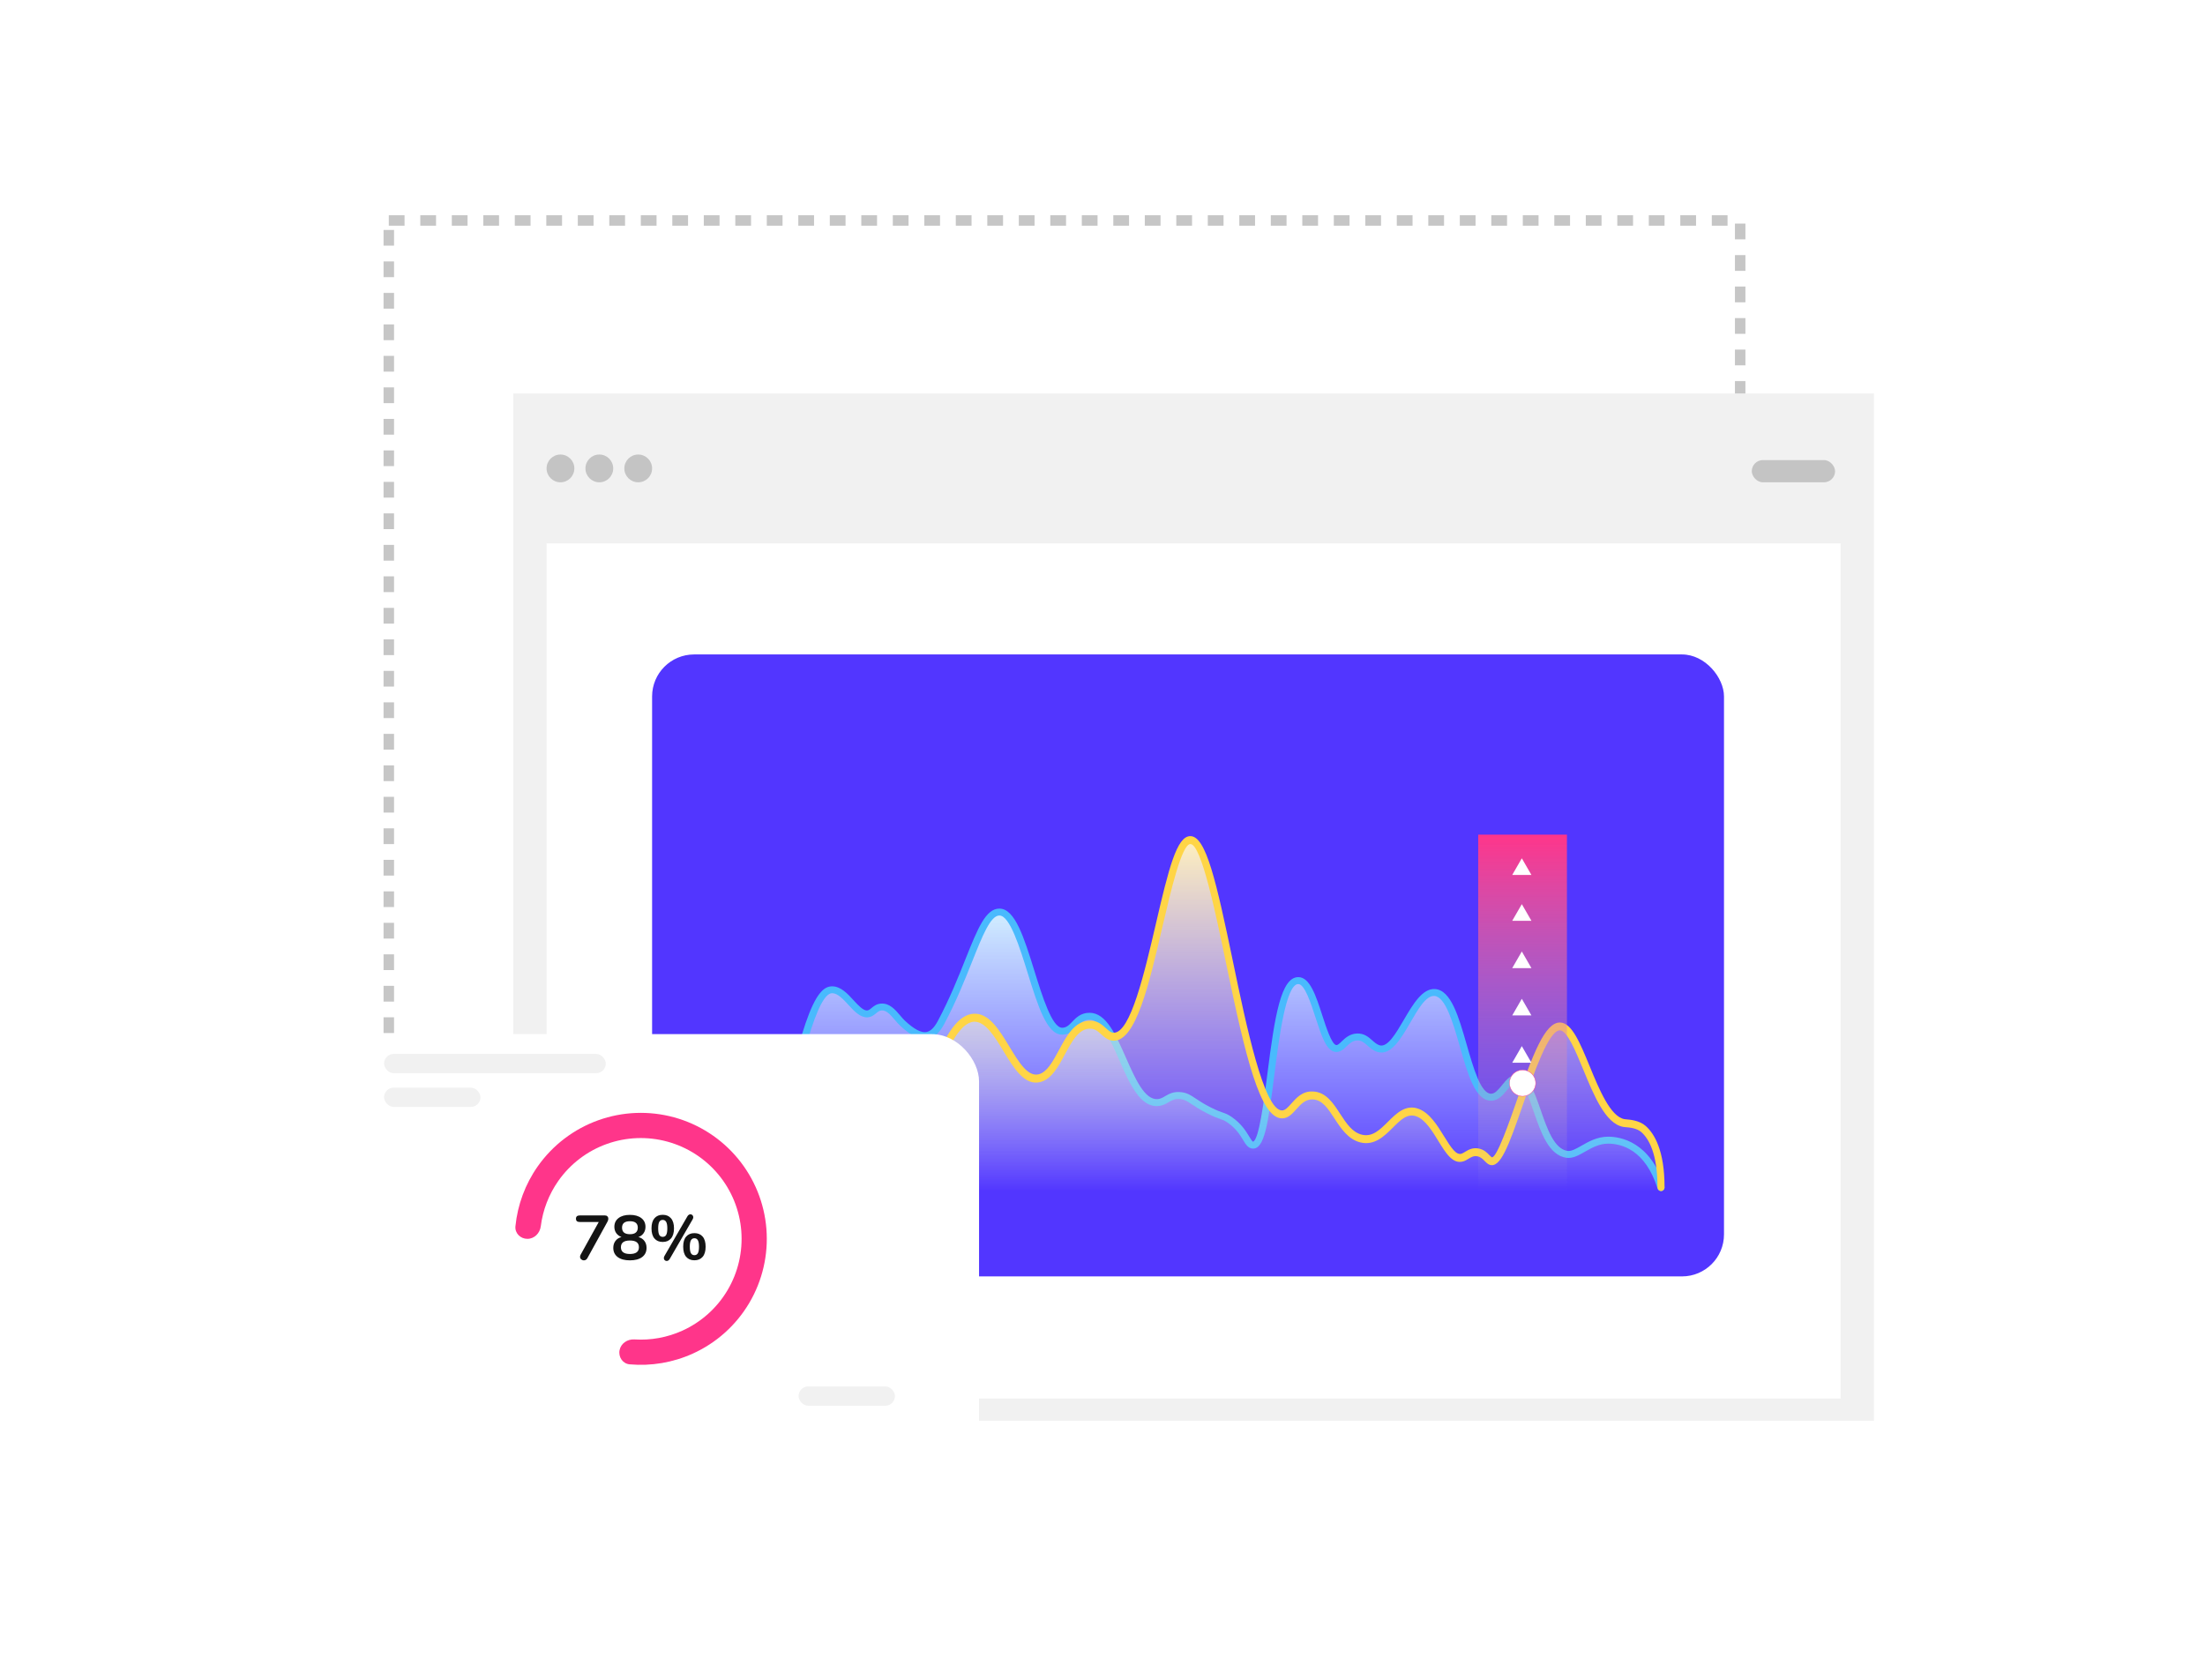 <svg width="420" height="320" viewBox="0 0 420 320" fill="none" xmlns="http://www.w3.org/2000/svg">
<rect x="74.057" y="42" width="257.407" height="188.992" stroke="#C6C6C6" stroke-width="2" stroke-linejoin="round" stroke-dasharray="3 3"/>
<rect x="97.762" y="74.951" width="259.182" height="195.709" fill="#F1F1F1"/>
<rect x="104.109" y="103.514" width="246.487" height="162.914" fill="white"/>
<rect x="124.209" y="124.672" width="204.172" height="118.483" rx="8" fill="#5236FF"/>
<rect x="333.67" y="87.647" width="15.868" height="4.232" rx="2.116" fill="#C4C4C4"/>
<circle cx="106.754" cy="89.233" r="2.645" fill="#C4C4C4"/>
<circle cx="114.158" cy="89.233" r="2.645" fill="#C4C4C4"/>
<circle cx="121.565" cy="89.233" r="2.645" fill="#C4C4C4"/>
<path d="M158.876 188.721C154.819 186.242 149.016 212.949 146.621 226.612L316.635 226.893C316.541 226.565 316.297 225.823 316.072 225.485C315.931 224.358 315.227 223.231 312.832 219.851C308.663 216.357 304.897 216.986 303.535 217.738C303.066 218.019 301.676 218.836 299.873 219.851C297.394 220.527 295.741 218.442 295.225 217.315C294.802 216.564 293.535 213.85 291.844 209.005C290.492 204.159 288.276 205.389 287.337 206.61C286.961 206.939 285.872 207.878 284.52 209.005C282.153 209.568 280.623 205.859 280.153 203.934C279.167 200.694 276.885 193.51 275.646 190.693C273.956 187.876 271.655 189.238 270.716 190.271C269.354 192.383 266.377 196.975 265.363 198.44C264.349 199.905 263.157 199.896 262.687 199.708C262.264 199.52 261.138 198.891 260.011 197.877C258.884 197.201 257.663 197.595 257.194 197.877C256.818 198.206 255.87 199.032 255.081 199.708C254.095 199.567 254.095 199.708 253.531 199.145C252.743 198.694 251.231 194.168 250.573 191.961C250.339 191.21 249.587 189.2 248.46 187.172C245.418 184.58 243.53 192.853 242.967 197.313C242.404 201.351 241.249 209.822 241.136 211.399C240.995 213.371 240.291 215.343 239.727 217.315C239.023 218.724 238.46 218.16 237.755 217.738C236.516 215.146 234.328 213.371 233.389 212.808C231.745 212.15 228.093 210.554 226.628 209.427C225.163 208.3 223.576 208.676 222.965 209.005C222.543 209.333 221.331 209.991 219.867 209.991C217.838 209.991 216.298 207.079 215.782 205.624C214.984 204.028 213.246 200.497 212.683 199.145C211.979 197.454 211.133 196.046 209.443 194.215C206.767 192.383 205.077 194.637 203.809 196.046C201.978 197.173 200.851 195.905 199.865 194.215C198.738 192.862 196.766 186.327 195.921 183.228C195.545 182.195 194.372 179.171 192.681 175.34C190.315 171.621 187.657 175.481 186.624 177.875C184.371 183.181 179.666 194.13 178.877 195.482C177.891 197.173 177.328 197.313 175.638 197.313C173.835 197.426 170.755 194.074 169.44 192.383C168.97 192.055 167.862 191.51 167.186 191.961C165.609 193.764 164.369 193.182 163.946 192.665C162.726 191.491 160.002 189.059 158.876 188.721Z" fill="url(#paint0_linear_1043_25675)" style="mix-blend-mode:multiply"/>
<path d="M316.374 226.893C316.084 226.893 315.82 226.713 315.73 226.43C313.39 218.979 308.818 217.864 306.305 217.864C304.591 217.864 303.167 218.68 301.906 219.395C300.699 220.086 299.566 220.73 298.359 220.557C294.994 220.07 293.497 215.705 292.164 211.849C291.184 208.999 290.177 206.055 288.78 206.102C288.309 206.118 287.728 206.832 287.175 207.515C286.349 208.528 285.415 209.682 284.018 209.682C281.025 209.682 279.592 204.689 278.077 199.405C276.798 194.937 275.337 189.865 273.224 189.731C271.582 189.606 270.013 192.425 268.58 194.89C266.757 198.015 264.87 201.242 262.276 200.363C261.514 200.103 260.96 199.609 260.47 199.177C259.835 198.612 259.309 198.164 258.493 198.203C257.622 198.25 257.069 198.776 256.488 199.334C255.917 199.884 255.264 200.512 254.329 200.386C252.624 200.158 251.726 197.379 250.583 193.861C249.712 191.16 248.515 187.462 247.291 187.462C244.932 187.462 243.608 197.866 242.737 204.744C241.54 214.15 240.85 219.049 238.519 218.798C237.712 218.704 237.276 217.997 236.777 217.165C236.215 216.239 235.444 214.967 233.839 213.859C233.24 213.451 232.959 213.349 232.451 213.176C231.952 213.004 231.281 212.776 230.056 212.156C228.577 211.41 227.652 210.789 226.972 210.342C226.11 209.769 225.684 209.478 224.886 209.376C223.843 209.243 223.28 209.572 222.618 209.957C222.092 210.263 221.493 210.617 220.659 210.695C217.185 211.017 215.171 206.44 213.23 202.011C211.552 198.203 209.819 194.254 207.524 194.254C206.454 194.254 205.873 194.851 205.211 195.542C204.504 196.272 203.714 197.104 202.308 197.104C199.397 197.104 197.71 191.663 195.75 185.366C194.235 180.482 192.349 174.405 190.362 174.405C188.666 174.405 187.133 178.26 185.183 183.144C183.822 186.551 182.135 190.799 179.84 195.094C178.942 196.782 177.908 197.701 176.674 197.897C175.214 198.141 173.545 197.34 171.44 195.377C171.105 195.063 170.769 194.678 170.434 194.277C169.617 193.32 168.828 192.409 167.921 192.487C167.486 192.519 167.223 192.746 166.878 193.029C166.479 193.359 165.98 193.767 165.209 193.806C163.83 193.838 162.705 192.637 161.617 191.443C160.61 190.344 159.567 189.205 158.505 189.205C155.857 189.205 152.537 200.308 147.403 226.336C147.321 226.713 146.967 226.948 146.605 226.877C146.242 226.807 145.997 226.461 146.069 226.1C152.437 193.806 155.258 187.894 158.496 187.894C160.156 187.894 161.463 189.315 162.605 190.572C163.485 191.537 164.438 192.527 165.136 192.495C165.445 192.479 165.644 192.33 165.998 192.032C166.415 191.686 166.941 191.247 167.803 191.184C169.427 191.066 170.506 192.322 171.459 193.445C171.758 193.799 172.057 194.152 172.357 194.435C174.107 196.06 175.441 196.774 176.438 196.609C177.228 196.476 177.944 195.785 178.634 194.497C180.892 190.265 182.57 186.057 183.913 182.673C186.226 176.902 187.75 173.086 190.362 173.086C193.337 173.086 195.052 178.598 197.038 184.981C198.535 189.794 200.394 195.785 202.308 195.785C203.088 195.785 203.551 195.353 204.231 194.639C204.966 193.877 205.873 192.935 207.524 192.935C210.699 192.935 212.522 197.088 214.463 201.485C216.223 205.474 218.028 209.596 220.532 209.376C221.058 209.329 221.466 209.094 221.929 208.819C222.654 208.395 223.552 207.869 225.058 208.065C226.174 208.206 226.827 208.646 227.725 209.251C228.405 209.706 229.258 210.279 230.664 210.986C231.807 211.559 232.414 211.771 232.895 211.936C233.43 212.124 233.866 212.266 234.61 212.784C236.451 214.048 237.349 215.524 237.939 216.498C238.174 216.882 238.528 217.471 238.673 217.487C239.798 217.181 240.769 209.604 241.404 204.587C242.819 193.445 243.998 186.143 247.3 186.143C249.513 186.143 250.656 189.7 251.88 193.469C252.588 195.659 253.658 198.965 254.52 199.083C254.792 199.114 255.091 198.847 255.554 198.392C256.189 197.787 257.051 196.955 258.429 196.884C259.826 196.814 260.652 197.544 261.387 198.195C261.822 198.58 262.23 198.941 262.729 199.114C264.28 199.64 265.877 196.884 267.428 194.23C269.142 191.294 270.947 188.263 273.324 188.412C276.39 188.601 277.841 193.673 279.383 199.043C280.635 203.409 282.05 208.355 284.027 208.355C284.771 208.355 285.46 207.508 286.132 206.683C286.876 205.764 287.647 204.814 288.735 204.775C291.084 204.689 292.2 207.806 293.452 211.425C294.658 214.919 296.019 218.877 298.568 219.246C299.312 219.356 300.201 218.845 301.244 218.249C302.577 217.487 304.237 216.537 306.314 216.537C308.636 216.537 314.333 217.463 317.027 226.037C317.136 226.391 316.936 226.76 316.582 226.87C316.51 226.885 316.437 226.893 316.374 226.893Z" fill="#49BAFD"/>
<path d="M153.101 216.751C150.396 216.976 147.56 223.512 146.48 226.751C201.462 226.798 312.438 226.892 316.494 226.892C316.494 225.202 316.213 222.432 316.072 221.258C315.931 220.742 315.537 219.342 315.086 217.877C313.959 215.173 312.175 214.403 311.424 214.356C310.86 214.262 309.48 213.99 308.466 213.652C306.775 212.976 305.038 210.083 304.381 208.722L302.972 205.2C302.033 203.087 300.014 198.58 299.451 197.453C298.606 196.045 298.324 195.904 297.338 195.481C295.422 195.03 293.159 200.083 292.267 202.665L289.732 209.567L287.901 214.919C287.149 216.657 285.534 220.272 285.083 220.835C284.52 221.54 284.238 221.399 283.534 220.695C281.956 219.23 280.623 219.427 280.153 219.709C279.966 219.802 279.365 220.075 278.463 220.413C277.336 221.089 276.116 219.474 275.646 218.582C275.036 217.549 273.477 215.088 272.125 213.511C270.434 211.539 269.307 211.821 268.603 211.821C267.364 211.821 265.457 213.511 264.659 214.356C264.471 214.591 263.617 215.37 261.701 216.61C259.786 217.849 257.429 216.093 256.49 215.06L253.532 210.975C253.203 210.6 252.292 209.68 251.278 209.003C249.024 207.595 246.911 210.13 245.784 211.539C245.221 212.666 244.141 212.572 243.672 212.384C243.39 212.29 242.517 211.595 241.277 209.567C239.812 206.862 238.319 201.491 237.756 199.144L234.516 184.776L231.558 171.395C231.323 170.221 230.6 167.085 229.586 163.929C228.318 159.985 227.614 160.267 226.769 159.985C225.078 159.985 223.623 164.493 223.106 166.746C221.98 171.536 219.585 181.734 219.022 184.213C218.571 186.579 216.956 191.115 216.205 193.087C216.158 193.228 215.726 194.044 214.373 196.186C212.401 198.721 211.556 197.453 210.007 196.186C207.302 193.594 204.748 196.045 203.809 197.594L201.274 202.383C201.039 202.712 200.344 203.651 199.443 204.778C197.076 206.468 195.17 204.919 194.513 203.933L190.005 197.172C189.63 196.702 188.597 195.481 187.47 194.354C185.779 193.368 184.653 193.932 183.807 194.354C181.272 195.2 178.173 203.651 177.046 206.186C176.145 208.215 174.699 210.694 174.088 211.68C173.994 211.774 173.525 212.271 172.398 213.511C171.271 214.75 169.769 214.497 169.158 214.215C168.83 214.027 167.665 213.37 165.637 212.243C162.82 211.539 161.13 217.032 160.144 218.3C159.017 219.568 158.594 219.004 157.608 218.441C154.509 216.328 154.368 216.751 153.101 216.751Z" fill="url(#paint1_linear_1043_25675)" style="mix-blend-mode:multiply"/>
<path d="M146.727 226.884C146.645 226.884 146.554 226.866 146.473 226.831C146.128 226.672 145.965 226.239 146.11 225.859C148.623 219.104 151.063 215.82 153.576 215.82C155.281 215.82 156.415 216.676 157.331 217.365C158.093 217.939 158.538 218.257 159.019 218.133C159.844 217.93 160.325 216.862 160.887 215.634C161.495 214.292 162.185 212.773 163.564 211.952C165.224 210.972 166.548 211.802 167.709 212.535C168.453 213.003 169.161 213.453 169.986 213.506C172.889 213.718 175.139 208.65 177.307 203.74C179.657 198.425 181.879 193.409 185.381 193.127C188.347 192.879 190.334 196.199 192.276 199.396C194.072 202.363 195.768 205.171 197.855 204.65C199.433 204.252 200.531 202.221 201.692 200.067C203.134 197.383 204.631 194.61 207.398 194.442C208.976 194.336 209.902 195.193 210.655 195.873C211.244 196.411 211.634 196.738 212.152 196.738H212.161C215.336 196.738 218.003 185.286 220.144 176.085C222.62 165.383 224.153 159.325 226.703 159.281C226.712 159.281 226.721 159.281 226.73 159.281C229.733 159.281 231.683 167.952 234.867 183.255C237.344 195.193 240.746 211.537 244.193 211.537C244.202 211.537 244.211 211.537 244.211 211.537C244.81 211.528 245.345 210.919 245.971 210.221C246.914 209.162 248.066 207.829 250.08 207.926C252.557 208.023 253.936 210.133 255.26 212.173C256.449 213.992 257.564 215.705 259.397 216.155C261.411 216.65 262.853 215.21 264.386 213.683C265.974 212.102 267.779 210.301 270.247 211.246C272.342 212.049 273.785 214.398 275.064 216.473C276.461 218.742 277.386 220.093 278.375 219.784C278.584 219.714 278.801 219.581 279.055 219.431C279.672 219.051 280.443 218.592 281.577 218.778C282.648 218.954 283.265 219.599 283.718 220.067C283.872 220.226 284.063 220.42 284.145 220.455C285.061 220.747 287.601 213.427 288.826 209.895C291.982 200.782 294.278 194.787 297.117 194.787C297.144 194.787 297.181 194.787 297.208 194.787C299.403 194.884 300.963 198.672 302.769 203.06C304.628 207.581 306.742 212.694 309.409 213.197C309.482 213.206 309.591 213.215 309.736 213.232C310.561 213.303 312.276 213.444 313.473 214.504C315.106 215.952 317.057 219.14 317.057 226.151C317.057 226.566 316.757 226.892 316.385 226.892C316.013 226.892 315.714 226.557 315.714 226.151C315.714 219.74 314.045 216.915 312.639 215.67C311.759 214.892 310.325 214.778 309.636 214.725C309.436 214.707 309.282 214.698 309.182 214.672C305.808 214.045 303.64 208.773 301.544 203.687C300.129 200.244 298.514 196.341 297.153 196.279C297.144 196.279 297.126 196.279 297.117 196.279C294.985 196.279 292.155 204.455 290.087 210.433C287.311 218.442 285.768 222.592 283.736 221.886C283.364 221.753 283.074 221.453 282.793 221.171C282.412 220.782 282.031 220.376 281.369 220.27C280.688 220.155 280.226 220.438 279.699 220.756C279.4 220.932 279.092 221.126 278.747 221.232C276.742 221.868 275.39 219.67 273.957 217.33C272.805 215.449 271.499 213.312 269.82 212.676C268.097 212.023 266.799 213.312 265.303 214.813C263.67 216.438 261.81 218.283 259.125 217.63C256.793 217.056 255.405 214.937 254.181 213.065C252.938 211.149 251.858 209.506 250.044 209.436C248.665 209.391 247.812 210.31 246.932 211.29C246.17 212.146 245.39 213.029 244.238 213.047C240.047 213.091 237.262 201.444 233.561 183.608C231.556 173.974 228.825 160.791 226.739 160.791H226.73C225.079 160.818 222.974 169.877 221.432 176.482C218.828 187.678 216.361 198.257 212.143 198.257C212.133 198.257 212.133 198.257 212.124 198.257C211.108 198.248 210.401 197.612 209.784 197.056C209.094 196.429 208.496 195.899 207.452 195.961C205.411 196.085 204.159 198.407 202.835 200.862C201.583 203.193 200.286 205.595 198.145 206.133C195.16 206.875 193.128 203.511 191.151 200.261C189.427 197.418 187.658 194.504 185.472 194.645C182.741 194.866 180.591 199.723 178.514 204.429C176.146 209.771 173.706 215.316 169.896 215.025C168.771 214.945 167.855 214.363 167.047 213.859C165.877 213.118 165.169 212.729 164.199 213.294C163.201 213.886 162.638 215.122 162.094 216.323C161.441 217.762 160.77 219.246 159.318 219.608C158.257 219.873 157.404 219.237 156.578 218.619C155.735 217.983 154.864 217.33 153.576 217.33C152.514 217.33 150.301 218.513 147.352 226.451C147.244 226.707 146.99 226.884 146.727 226.884Z" fill="#FFD546"/>
<rect x="281.561" y="159" width="16.903" height="67.893" fill="url(#paint2_linear_1043_25675)"/>
<path d="M289.871 199.285L291.7 202.454H288.041L289.871 199.285Z" fill="white"/>
<path d="M289.871 190.271L291.7 193.44H288.041L289.871 190.271Z" fill="white"/>
<path d="M289.871 181.256L291.7 184.425H288.041L289.871 181.256Z" fill="white"/>
<path d="M289.871 172.24L291.7 175.41H288.041L289.871 172.24Z" fill="white"/>
<path d="M289.871 163.508L291.7 166.677H288.041L289.871 163.508Z" fill="white"/>
<circle cx="290.012" cy="206.327" r="2.5" fill="white" stroke="#FF358A" stroke-width="0.071"/>
<g filter="url(#filter0_d_1043_25675)">
<rect x="63.057" y="187" width="118.429" height="90.887" rx="9" fill="white"/>
</g>
<rect x="73.156" y="200.771" width="42.23" height="3.672" rx="1.836" fill="#F1F1F1"/>
<rect x="73.156" y="207.197" width="18.361" height="3.672" rx="1.836" fill="#F1F1F1"/>
<rect x="152.107" y="264.116" width="18.361" height="3.672" rx="1.836" fill="#F1F1F1"/>
<path d="M100.457 236C99.131 236 98.044 234.923 98.177 233.604C98.587 229.514 100.042 225.584 102.421 222.2C105.261 218.159 109.279 215.092 113.927 213.419C118.574 211.746 123.625 211.547 128.39 212.851C133.154 214.154 137.4 216.896 140.549 220.702C143.698 224.508 145.595 229.193 145.983 234.117C146.37 239.041 145.229 243.965 142.714 248.217C140.2 252.469 136.435 255.841 131.933 257.874C128.163 259.576 124.029 260.269 119.936 259.906C118.615 259.789 117.761 258.519 118.009 257.217C118.258 255.915 119.516 255.077 120.838 255.161C123.956 255.36 127.088 254.794 129.958 253.499C133.559 251.873 136.571 249.175 138.583 245.774C140.594 242.372 141.507 238.433 141.197 234.494C140.887 230.554 139.369 226.806 136.85 223.761C134.332 220.717 130.935 218.523 127.123 217.48C123.311 216.438 119.271 216.597 115.553 217.935C111.835 219.274 108.62 221.727 106.348 224.96C104.538 227.536 103.396 230.506 103.006 233.606C102.841 234.921 101.782 236 100.457 236Z" fill="#FF358A"/>
<path d="M115.225 231.54C115.433 231.54 115.593 231.6 115.705 231.72C115.817 231.832 115.873 231.98 115.873 232.164C115.873 232.348 115.817 232.54 115.705 232.74L111.877 239.688C111.717 239.96 111.497 240.096 111.217 240.096C111.025 240.096 110.853 240.032 110.701 239.904C110.557 239.768 110.485 239.604 110.485 239.412C110.485 239.276 110.525 239.14 110.605 239.004L114.049 232.788H110.425C109.945 232.788 109.705 232.584 109.705 232.176C109.705 231.752 109.945 231.54 110.425 231.54H115.225ZM121.605 235.656C122.101 235.792 122.481 236.04 122.745 236.4C123.017 236.76 123.153 237.2 123.153 237.72C123.153 238.464 122.873 239.048 122.313 239.472C121.753 239.888 120.977 240.096 119.985 240.096C118.993 240.096 118.217 239.888 117.657 239.472C117.097 239.048 116.817 238.464 116.817 237.72C116.817 237.2 116.953 236.76 117.225 236.4C117.497 236.032 117.881 235.784 118.377 235.656C117.953 235.496 117.621 235.248 117.381 234.912C117.141 234.568 117.021 234.168 117.021 233.712C117.021 233.008 117.285 232.452 117.813 232.044C118.341 231.636 119.065 231.432 119.985 231.432C120.905 231.432 121.629 231.636 122.157 232.044C122.685 232.452 122.949 233.008 122.949 233.712C122.949 234.176 122.829 234.58 122.589 234.924C122.349 235.268 122.021 235.512 121.605 235.656ZM119.985 232.644C118.985 232.644 118.485 233.052 118.485 233.868C118.485 234.276 118.609 234.588 118.857 234.804C119.113 235.012 119.489 235.116 119.985 235.116C120.481 235.116 120.853 235.012 121.101 234.804C121.357 234.588 121.485 234.276 121.485 233.868C121.485 233.052 120.985 232.644 119.985 232.644ZM119.985 238.884C121.129 238.884 121.701 238.456 121.701 237.6C121.701 236.744 121.129 236.316 119.985 236.316C118.841 236.316 118.269 236.744 118.269 237.6C118.269 238.456 118.841 238.884 119.985 238.884ZM127.564 239.832C127.492 239.96 127.404 240.056 127.3 240.12C127.196 240.184 127.092 240.216 126.988 240.216C126.844 240.216 126.716 240.164 126.604 240.06C126.5 239.956 126.448 239.824 126.448 239.664C126.448 239.528 126.488 239.392 126.568 239.256L130.936 231.708C131.008 231.58 131.096 231.484 131.2 231.42C131.304 231.356 131.408 231.324 131.512 231.324C131.656 231.324 131.78 231.376 131.884 231.48C131.996 231.584 132.052 231.716 132.052 231.876C132.052 232.012 132.012 232.148 131.932 232.284L127.564 239.832ZM126.232 236.592C125.56 236.592 125.036 236.372 124.66 235.932C124.284 235.492 124.096 234.848 124.096 234C124.096 233.16 124.284 232.52 124.66 232.08C125.036 231.64 125.56 231.42 126.232 231.42C126.904 231.42 127.428 231.64 127.804 232.08C128.188 232.52 128.38 233.16 128.38 234C128.38 234.848 128.188 235.492 127.804 235.932C127.428 236.372 126.904 236.592 126.232 236.592ZM126.232 235.62C126.536 235.62 126.756 235.496 126.892 235.248C127.036 234.992 127.108 234.576 127.108 234C127.108 233.44 127.036 233.032 126.892 232.776C126.748 232.52 126.528 232.392 126.232 232.392C125.936 232.392 125.716 232.52 125.572 232.776C125.436 233.024 125.368 233.432 125.368 234C125.368 234.576 125.436 234.992 125.572 235.248C125.716 235.496 125.936 235.62 126.232 235.62ZM132.268 240.084C131.596 240.084 131.072 239.864 130.696 239.424C130.32 238.984 130.132 238.336 130.132 237.48C130.132 236.64 130.32 236.004 130.696 235.572C131.08 235.132 131.604 234.912 132.268 234.912C132.94 234.912 133.464 235.132 133.84 235.572C134.216 236.012 134.404 236.652 134.404 237.492C134.404 238.34 134.216 238.984 133.84 239.424C133.464 239.864 132.94 240.084 132.268 240.084ZM132.268 239.112C132.564 239.112 132.784 238.988 132.928 238.74C133.072 238.484 133.144 238.068 133.144 237.492C133.144 236.932 133.072 236.524 132.928 236.268C132.784 236.012 132.564 235.884 132.268 235.884C131.972 235.884 131.752 236.012 131.608 236.268C131.464 236.524 131.392 236.932 131.392 237.492C131.392 238.068 131.464 238.484 131.608 238.74C131.752 238.988 131.972 239.112 132.268 239.112Z" fill="#141414"/>
<defs>
<filter id="filter0_d_1043_25675" x="47.057" y="176" width="160.429" height="132.887" filterUnits="userSpaceOnUse" color-interpolation-filters="sRGB">
<feFlood flood-opacity="0" result="BackgroundImageFix"/>
<feColorMatrix in="SourceAlpha" type="matrix" values="0 0 0 0 0 0 0 0 0 0 0 0 0 0 0 0 0 0 127 0" result="hardAlpha"/>
<feOffset dx="5" dy="10"/>
<feGaussianBlur stdDeviation="10.5"/>
<feComposite in2="hardAlpha" operator="out"/>
<feColorMatrix type="matrix" values="0 0 0 0 0.7 0 0 0 0 0.7 0 0 0 0 0.7 0 0 0 0.25 0"/>
<feBlend mode="normal" in2="BackgroundImageFix" result="effect1_dropShadow_1043_25675"/>
<feBlend mode="normal" in="SourceGraphic" in2="effect1_dropShadow_1043_25675" result="shape"/>
</filter>
<linearGradient id="paint0_linear_1043_25675" x1="231.628" y1="173.795" x2="231.628" y2="226.893" gradientUnits="userSpaceOnUse">
<stop stop-color="#D1EEFF"/>
<stop offset="1" stop-color="#D3EFFF" stop-opacity="0"/>
</linearGradient>
<linearGradient id="paint1_linear_1043_25675" x1="231.487" y1="159.985" x2="231.487" y2="226.892" gradientUnits="userSpaceOnUse">
<stop stop-color="#FFF0BE"/>
<stop offset="1" stop-color="#FFF8DE" stop-opacity="0"/>
</linearGradient>
<linearGradient id="paint2_linear_1043_25675" x1="290.012" y1="159" x2="290.012" y2="226.893" gradientUnits="userSpaceOnUse">
<stop stop-color="#FF358A"/>
<stop offset="1" stop-color="#C4C4C4" stop-opacity="0"/>
</linearGradient>
</defs>
</svg>
